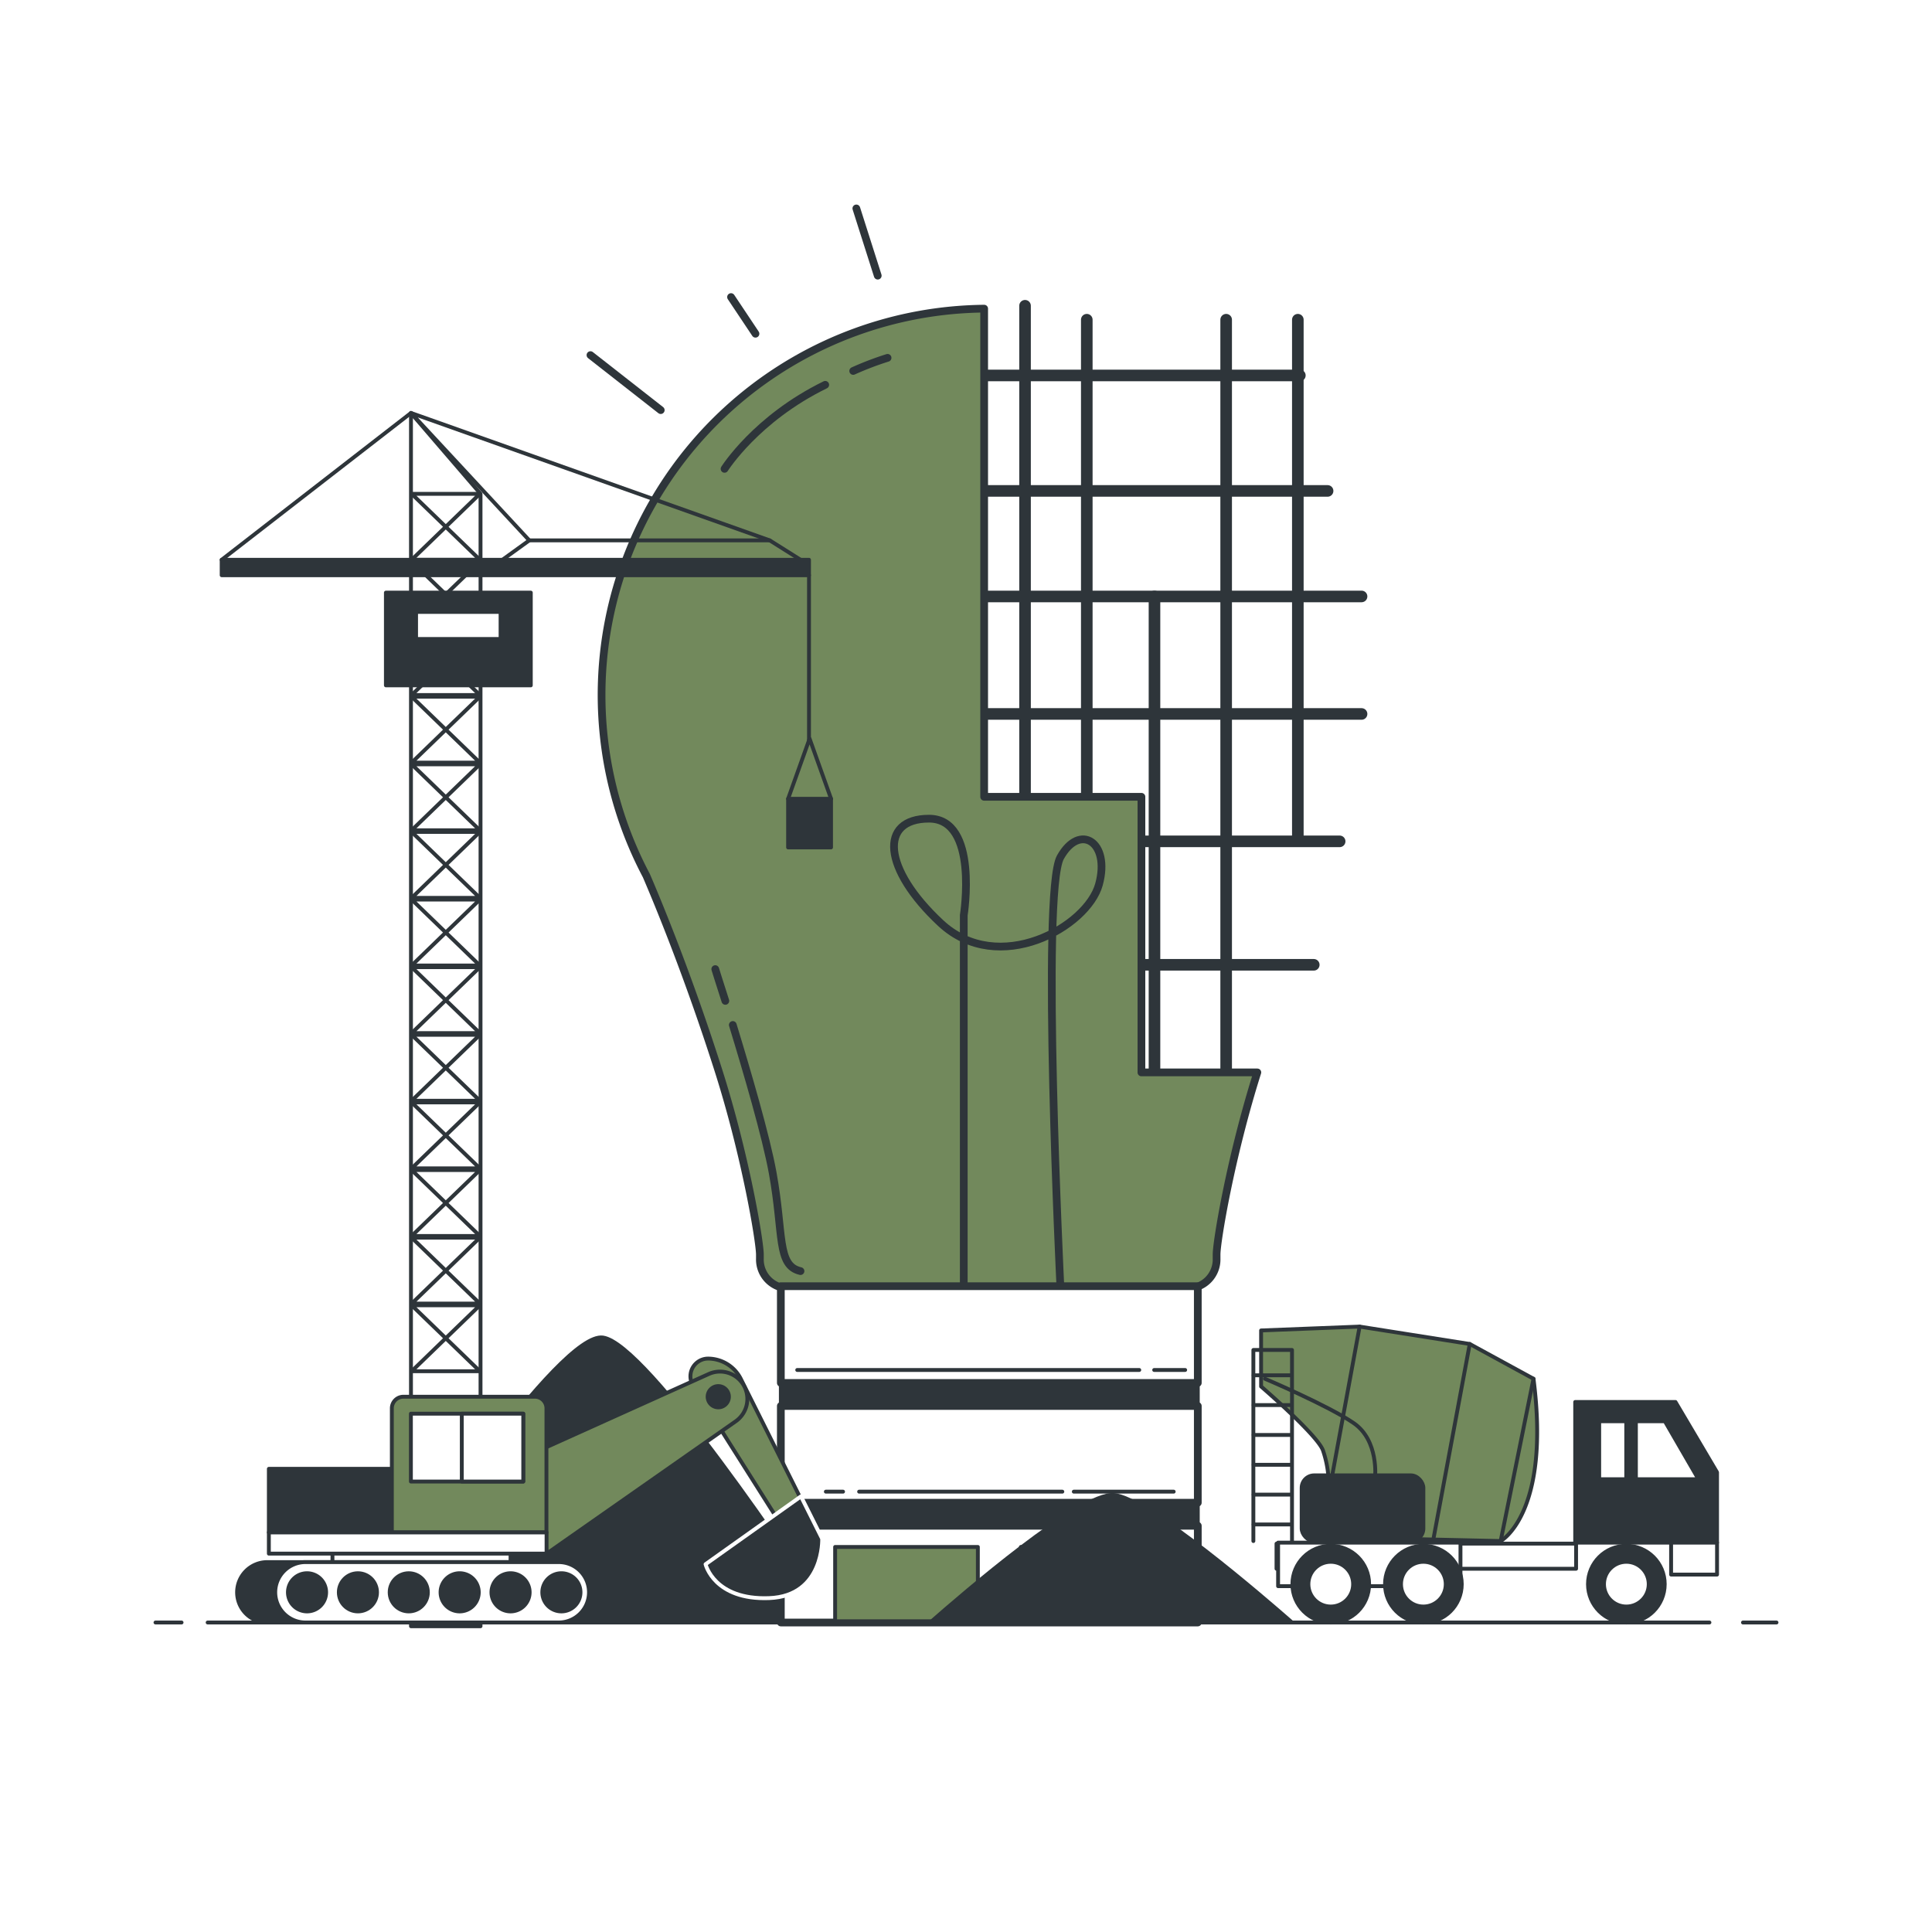 <svg class="animated" id="freepik_stories-create" xmlns="http://www.w3.org/2000/svg" viewBox="0 0 500 500" version="1.1" xmlns:xlink="http://www.w3.org/1999/xlink" xmlns:svgjs="http://svgjs.com/svgjs"><style>svg#freepik_stories-create:not(.animated) .animable {opacity: 0;}svg#freepik_stories-create.animated #freepik--Bulb--inject-2 {animation: 1s 1 forwards cubic-bezier(.36,-0.01,.5,1.38) slideRight;animation-delay: 0s;}svg#freepik_stories-create.animated #freepik--Ground--inject-2 {animation: 1s 1 forwards cubic-bezier(.36,-0.01,.5,1.38) lightSpeedLeft;animation-delay: 0s;}svg#freepik_stories-create.animated #freepik--Trucks--inject-2 {animation: 1s 1 forwards cubic-bezier(.36,-0.01,.5,1.38) zoomIn;animation-delay: 0s;}            @keyframes slideRight {                0% {                    opacity: 0;                    transform: translateX(30px);                }                100% {                    opacity: 1;                    transform: translateX(0);                }            }                    @keyframes lightSpeedLeft {              from {                transform: translate3d(-50%, 0, 0) skewX(20deg);                opacity: 0;              }              60% {                transform: skewX(-10deg);                opacity: 1;              }              80% {                transform: skewX(2deg);              }              to {                opacity: 1;                transform: translate3d(0, 0, 0);              }            }                    @keyframes zoomIn {                0% {                    opacity: 0;                    transform: scale(0.5);                }                100% {                    opacity: 1;                    transform: scale(1);                }            }        </style><g id="freepik--Bulb--inject-2" style="transform-origin: 223.62px 236.92px 0px;" class="animable"><path d="M215.41,419.9c-9.11-13.87-48-72.19-59.38-73.75-11.09-1.52-50.5,57.45-61.16,73.75Z" style="fill: rgb(46, 53, 58); stroke: rgb(46, 53, 58); stroke-linecap: round; stroke-linejoin: round; transform-origin: 155.14px 383.011px 0px;" id="el1pk74p9a776" class="animable"></path><line x1="265.28" y1="79.13" x2="265.28" y2="213.62" style="fill: none; stroke: rgb(46, 53, 58); stroke-linecap: round; stroke-linejoin: round; stroke-width: 3px; transform-origin: 265.28px 146.375px 0px;" id="elytin9lh8ez" class="animable"></line><line x1="281.26" y1="82.74" x2="281.26" y2="213.62" style="fill: none; stroke: rgb(46, 53, 58); stroke-linecap: round; stroke-linejoin: round; stroke-width: 3px; transform-origin: 281.26px 148.18px 0px;" id="eldyac93b5wi" class="animable"></line><line x1="298.78" y1="154.36" x2="298.78" y2="281.13" style="fill: none; stroke: rgb(46, 53, 58); stroke-linecap: round; stroke-linejoin: round; stroke-width: 3px; transform-origin: 298.78px 217.745px 0px;" id="elm2z1kn29gl" class="animable"></line><line x1="317.33" y1="82.74" x2="317.33" y2="281.13" style="fill: none; stroke: rgb(46, 53, 58); stroke-linecap: round; stroke-linejoin: round; stroke-width: 3px; transform-origin: 317.33px 181.935px 0px;" id="eli3n28h1998e" class="animable"></line><line x1="335.88" y1="82.74" x2="335.88" y2="217.23" style="fill: none; stroke: rgb(46, 53, 58); stroke-linecap: round; stroke-linejoin: round; stroke-width: 3px; transform-origin: 335.88px 149.985px 0px;" id="el6zicz7bs4ag" class="animable"></line><line x1="251.37" y1="97.16" x2="336.4" y2="97.16" style="fill: none; stroke: rgb(46, 53, 58); stroke-linecap: round; stroke-linejoin: round; stroke-width: 3px; transform-origin: 293.885px 97.16px 0px;" id="elpqee6z255q" class="animable"></line><line x1="251.37" y1="127.05" x2="343.58" y2="127.05" style="fill: none; stroke: rgb(46, 53, 58); stroke-linecap: round; stroke-linejoin: round; stroke-width: 3px; transform-origin: 297.475px 127.05px 0px;" id="eldg4v0b3vfzr" class="animable"></line><line x1="249.83" y1="154.36" x2="352.37" y2="154.36" style="fill: none; stroke: rgb(46, 53, 58); stroke-linecap: round; stroke-linejoin: round; stroke-width: 3px; transform-origin: 301.1px 154.36px 0px;" id="ele9uk19gp7hw" class="animable"></line><line x1="248.28" y1="184.77" x2="352.37" y2="184.77" style="fill: none; stroke: rgb(46, 53, 58); stroke-linecap: round; stroke-linejoin: round; stroke-width: 3px; transform-origin: 300.325px 184.77px 0px;" id="el1h6q7twg1jh" class="animable"></line><line x1="267.86" y1="217.74" x2="346.7" y2="217.74" style="fill: none; stroke: rgb(46, 53, 58); stroke-linecap: round; stroke-linejoin: round; stroke-width: 3px; transform-origin: 307.28px 217.74px 0px;" id="ela7d5gwwcy9k" class="animable"></line><line x1="288.47" y1="249.69" x2="340" y2="249.69" style="fill: none; stroke: rgb(46, 53, 58); stroke-linecap: round; stroke-linejoin: round; stroke-width: 3px; transform-origin: 314.235px 249.69px 0px;" id="elm2i3nsntjn" class="animable"></line><line x1="152.81" y1="91.9" x2="171" y2="106.14" style="fill: none; stroke: rgb(46, 53, 58); stroke-linecap: round; stroke-linejoin: round; stroke-width: 2px; transform-origin: 161.905px 99.02px 0px;" id="elm4647gs6hj8" class="animable"></line><line x1="189.19" y1="76.88" x2="195.52" y2="86.37" style="fill: none; stroke: rgb(46, 53, 58); stroke-linecap: round; stroke-linejoin: round; stroke-width: 2px; transform-origin: 192.355px 81.625px 0px;" id="elfos61x6541w" class="animable"></line><line x1="221.62" y1="53.94" x2="227.16" y2="71.34" style="fill: none; stroke: rgb(46, 53, 58); stroke-linecap: round; stroke-linejoin: round; stroke-width: 2px; transform-origin: 224.39px 62.64px 0px;" id="elp7tvkm1cgl" class="animable"></line><path d="M325.4,277.54h-30V206.21H254.7V79.88a100,100,0,0,0-87.42,146.73c3.26,7.59,10.92,26.18,18.59,50.22,7.09,22.19,10.79,44.5,10.79,47.87,0,.33,0,.67,0,1a7.48,7.48,0,0,0,7.47,7.74H307.38a7.49,7.49,0,0,0,7.47-7.74c0-.36,0-.7,0-1C314.83,321.37,318.46,299.49,325.4,277.54Z" style="fill: #72895C; stroke: rgb(46, 53, 58); stroke-linecap: round; stroke-linejoin: round; stroke-width: 2px; transform-origin: 240.544px 206.66px 0px;" id="elqutmu61dbo" class="animable"></path><path d="M220.81,96a80.31,80.31,0,0,1,8.89-3.39" style="fill: none; stroke: rgb(46, 53, 58); stroke-linecap: round; stroke-linejoin: round; stroke-width: 2px; transform-origin: 225.255px 94.305px 0px;" id="el6jd8tywm7wt" class="animable"></path><path d="M187.51,121.34s8.15-13,26.06-21.75" style="fill: none; stroke: rgb(46, 53, 58); stroke-linecap: round; stroke-linejoin: round; stroke-width: 2px; transform-origin: 200.54px 110.465px 0px;" id="eleytq5zjxqq" class="animable"></path><path d="M189.65,265.26c3.71,12.12,8.62,28.91,10.32,38.29,2.88,15.82,1,24,7.2,25.41" style="fill: none; stroke: rgb(46, 53, 58); stroke-linecap: round; stroke-linejoin: round; stroke-width: 2px; transform-origin: 198.41px 297.11px 0px;" id="el5z7vikyf6tg" class="animable"></path><path d="M185.11,250.8s1,3.25,2.61,8.23" style="fill: none; stroke: rgb(46, 53, 58); stroke-linecap: round; stroke-linejoin: round; stroke-width: 2px; transform-origin: 186.415px 254.915px 0px;" id="elzu0h1oktkxp" class="animable"></path><path d="M249.42,332.47v-95.6s4-25-9-25-12,13,3,27,38,1,41-10-5-16-10-7,0,111,0,111" style="fill: none; stroke: rgb(46, 53, 58); stroke-linecap: round; stroke-linejoin: round; stroke-width: 2px; transform-origin: 258.221px 272.37px 0px;" id="el7ftss0z1e6" class="animable"></path><rect x="202.08" y="332.86" width="107.91" height="25.04" style="fill: rgb(255, 255, 255); stroke: rgb(46, 53, 58); stroke-linecap: round; stroke-linejoin: round; stroke-width: 2px; transform-origin: 256.035px 345.38px 0px;" id="el6qwiw6xi08j" class="animable"></rect><rect x="202.08" y="363.86" width="107.91" height="25.04" style="fill: rgb(255, 255, 255); stroke: rgb(46, 53, 58); stroke-linecap: round; stroke-linejoin: round; stroke-width: 2px; transform-origin: 256.035px 376.38px 0px;" id="eles9cxvz6mue" class="animable"></rect><rect x="202.08" y="357.9" width="107.91" height="5.96" style="fill: rgb(46, 53, 58); stroke: rgb(46, 53, 58); stroke-linecap: round; stroke-linejoin: round; transform-origin: 256.035px 360.88px 0px;" id="elx2z8xruh6qg" class="animable"></rect><rect x="202.08" y="394.86" width="107.91" height="25.04" style="fill: rgb(255, 255, 255); stroke: rgb(46, 53, 58); stroke-linecap: round; stroke-linejoin: round; stroke-width: 2px; transform-origin: 256.035px 407.38px 0px;" id="elv74dp9yy66m" class="animable"></rect><line x1="298.7" y1="354.55" x2="306.72" y2="354.55" style="fill: none; stroke: rgb(46, 53, 58); stroke-linecap: round; stroke-linejoin: round; transform-origin: 302.71px 354.55px 0px;" id="elp36zbi2uo1l" class="animable"></line><line x1="206.32" y1="354.55" x2="294.84" y2="354.55" style="fill: none; stroke: rgb(46, 53, 58); stroke-linecap: round; stroke-linejoin: round; transform-origin: 250.58px 354.55px 0px;" id="eltlbnksq57ip" class="animable"></line><line x1="277.9" y1="386.04" x2="303.75" y2="386.04" style="fill: none; stroke: rgb(46, 53, 58); stroke-linecap: round; stroke-linejoin: round; transform-origin: 290.825px 386.04px 0px;" id="elnt6jbmad4or" class="animable"></line><line x1="222.34" y1="386.04" x2="274.93" y2="386.04" style="fill: none; stroke: rgb(46, 53, 58); stroke-linecap: round; stroke-linejoin: round; transform-origin: 248.635px 386.04px 0px;" id="els0jbsy8tern" class="animable"></line><line x1="213.73" y1="386.04" x2="218.18" y2="386.04" style="fill: none; stroke: rgb(46, 53, 58); stroke-linecap: round; stroke-linejoin: round; transform-origin: 215.955px 386.04px 0px;" id="elwdiwnofekg" class="animable"></line><rect x="202.08" y="388.9" width="107.91" height="5.96" style="fill: rgb(46, 53, 58); stroke: rgb(46, 53, 58); stroke-linecap: round; stroke-linejoin: round; transform-origin: 256.035px 391.88px 0px;" id="el502st2cgvu8" class="animable"></rect><rect x="216.13" y="400.35" width="36.94" height="19.23" style="fill: #72895C; stroke: rgb(46, 53, 58); stroke-linecap: round; stroke-linejoin: round; transform-origin: 234.6px 409.965px 0px;" id="el42vs2i2ibj3" class="animable"></rect><rect x="264.2" y="400.35" width="36.94" height="19.23" style="fill: #72895C; stroke: rgb(46, 53, 58); stroke-linecap: round; stroke-linejoin: round; transform-origin: 282.67px 409.965px 0px;" id="elvi3ur5kje5" class="animable"></rect></g><g id="freepik--Ground--inject-2" style="transform-origin: 250px 403.393px 0px;" class="animable"><path d="M334.37,419.9c-7.08-6.21-37.31-32.32-46.11-33-8.62-.69-39.22,25.72-47.5,33Z" style="fill: rgb(46, 53, 58); stroke: rgb(46, 53, 58); stroke-linecap: round; stroke-linejoin: round; transform-origin: 287.565px 403.393px 0px;" id="eloh9vabj7wr9" class="animable"></path><line x1="451.08" y1="419.9" x2="459.76" y2="419.9" style="fill: rgb(255, 255, 255); stroke: rgb(46, 53, 58); stroke-linecap: round; stroke-linejoin: round; transform-origin: 455.42px 419.9px 0px;" id="eltho759uvpk" class="animable"></line><line x1="53.74" y1="419.9" x2="442.4" y2="419.9" style="fill: rgb(255, 255, 255); stroke: rgb(46, 53, 58); stroke-linecap: round; stroke-linejoin: round; transform-origin: 248.07px 419.9px 0px;" id="elq25ista1fje" class="animable"></line><line x1="40.24" y1="419.9" x2="46.99" y2="419.9" style="fill: rgb(255, 255, 255); stroke: rgb(46, 53, 58); stroke-linecap: round; stroke-linejoin: round; transform-origin: 43.615px 419.9px 0px;" id="elahyinfi1a4q" class="animable"></line></g><g id="freepik--Trucks--inject-2" style="transform-origin: 250.87px 263.87px 0px;" class="animable"><polygon points="433.61 362.83 407.66 362.83 407.66 399.23 418.41 399.23 433.61 399.23 444.37 399.23 444.37 381.03 433.61 362.83" style="fill: rgb(46, 53, 58); stroke: rgb(46, 53, 58); stroke-linecap: round; stroke-linejoin: round; transform-origin: 426.015px 381.03px 0px;" id="el6w0jl7q5nlw" class="animable"></polygon><rect x="432.48" y="399.23" width="11.89" height="8.27" style="fill: rgb(255, 255, 255); stroke: rgb(46, 53, 58); stroke-linecap: round; stroke-linejoin: round; transform-origin: 438.425px 403.365px 0px;" id="el15vu9cogqto" class="animable"></rect><path d="M388.37,398.82s13-7,8.5-42l-16.5-9-28.5-4.5-25.5,1v14.5s14.5,12.5,16,16.5a27.72,27.72,0,0,1,1.5,8.5v14Z" style="fill: #72895C; stroke: rgb(46, 53, 58); stroke-linecap: round; stroke-linejoin: round; transform-origin: 362.093px 371.07px 0px;" id="elmo1yl84i1a8" class="animable"></path><line x1="396.87" y1="356.82" x2="388.37" y2="398.82" style="fill: none; stroke: rgb(46, 53, 58); stroke-linecap: round; stroke-linejoin: round; transform-origin: 392.62px 377.82px 0px;" id="elo56bnebqck9" class="animable"></line><line x1="380.37" y1="347.82" x2="370.87" y2="398.82" style="fill: none; stroke: rgb(46, 53, 58); stroke-linecap: round; stroke-linejoin: round; transform-origin: 375.62px 373.32px 0px;" id="el897ssu6gft3" class="animable"></line><line x1="351.87" y1="343.32" x2="344.87" y2="381.32" style="fill: none; stroke: rgb(46, 53, 58); stroke-linecap: round; stroke-linejoin: round; transform-origin: 348.37px 362.32px 0px;" id="elb7ojhsx215g" class="animable"></line><path d="M327.37,356.82s16.5,7,23,11.5,5.5,14,5.5,14" style="fill: none; stroke: rgb(46, 53, 58); stroke-linecap: round; stroke-linejoin: round; transform-origin: 341.648px 369.57px 0px;" id="elc1rcc3t83m" class="animable"></path><rect x="330.36" y="399.49" width="77.53" height="6.5" style="fill: rgb(255, 255, 255); stroke: rgb(46, 53, 58); stroke-linecap: round; stroke-linejoin: round; transform-origin: 369.125px 402.74px 0px;" id="eloo1jvdiwv" class="animable"></rect><polygon points="423.37 382.82 439.56 382.82 430.87 367.82 423.37 367.82 423.37 382.82" style="fill: rgb(255, 255, 255); stroke: rgb(46, 53, 58); stroke-linecap: round; stroke-linejoin: round; transform-origin: 431.465px 375.32px 0px;" id="eltqwvqd3v67" class="animable"></polygon><rect x="413.87" y="367.82" width="7" height="15" style="fill: rgb(255, 255, 255); stroke: rgb(46, 53, 58); stroke-linecap: round; stroke-linejoin: round; transform-origin: 417.37px 375.32px 0px;" id="el67hi82kukzs" class="animable"></rect><rect x="330.77" y="399.23" width="47.2" height="11.27" style="fill: rgb(255, 255, 255); stroke: rgb(46, 53, 58); stroke-linecap: round; stroke-linejoin: round; transform-origin: 354.37px 404.865px 0px;" id="ellzk05cjk4b7" class="animable"></rect><g id="elouwrcj7xbgl"><circle cx="420.9" cy="409.98" r="9.93" style="fill: rgb(46, 53, 58); stroke: rgb(46, 53, 58); stroke-linecap: round; stroke-linejoin: round; transform-origin: 420.9px 409.98px 0px; transform: rotate(-10.24deg);" class="animable" id="elibs581v803i"></circle></g><circle cx="420.9" cy="409.98" r="5.79" style="fill: rgb(255, 255, 255); stroke: rgb(46, 53, 58); stroke-linecap: round; stroke-linejoin: round; transform-origin: 420.9px 409.98px 0px;" id="elm59k9nba71" class="animable"></circle><g id="elzlrk85umlso"><circle cx="344.4" cy="409.98" r="9.93" style="fill: rgb(46, 53, 58); stroke: rgb(46, 53, 58); stroke-linecap: round; stroke-linejoin: round; transform-origin: 344.4px 409.98px 0px; transform: rotate(-10.04deg);" class="animable" id="elyiwwdl0yw2d"></circle></g><circle cx="344.4" cy="409.98" r="5.79" style="fill: rgb(255, 255, 255); stroke: rgb(46, 53, 58); stroke-linecap: round; stroke-linejoin: round; transform-origin: 344.4px 409.98px 0px;" id="elympdbz6s278" class="animable"></circle><g id="elvmcy5dwx6ap"><circle cx="368.37" cy="409.98" r="9.93" style="fill: rgb(46, 53, 58); stroke: rgb(46, 53, 58); stroke-linecap: round; stroke-linejoin: round; transform-origin: 368.37px 409.98px 0px; transform: rotate(-42.56deg);" class="animable" id="elfsew2a5qcnj"></circle></g><circle cx="368.37" cy="409.98" r="5.79" style="fill: rgb(255, 255, 255); stroke: rgb(46, 53, 58); stroke-linecap: round; stroke-linejoin: round; transform-origin: 368.37px 409.98px 0px;" id="el7r1a5q15c8t" class="animable"></circle><rect x="336.87" y="381.82" width="31.5" height="17" rx="3.25" style="fill: rgb(46, 53, 58); stroke: rgb(46, 53, 58); stroke-linecap: round; stroke-linejoin: round; transform-origin: 352.62px 390.32px 0px;" id="elyookqgdqnl" class="animable"></rect><polyline points="324.37 398.82 324.37 349.37 334.37 349.37 334.37 398.82" style="fill: none; stroke: rgb(46, 53, 58); stroke-linecap: round; stroke-linejoin: round; transform-origin: 329.37px 374.095px 0px;" id="elbu3xgsxectl" class="animable"></polyline><line x1="324.44" y1="355.92" x2="334.26" y2="355.92" style="fill: none; stroke: rgb(46, 53, 58); stroke-linecap: round; stroke-linejoin: round; transform-origin: 329.35px 355.92px 0px;" id="elusdepn53cu" class="animable"></line><line x1="324.44" y1="363.64" x2="334.26" y2="363.64" style="fill: none; stroke: rgb(46, 53, 58); stroke-linecap: round; stroke-linejoin: round; transform-origin: 329.35px 363.64px 0px;" id="elkg9l6xeikl" class="animable"></line><line x1="324.44" y1="371.36" x2="334.26" y2="371.36" style="fill: none; stroke: rgb(46, 53, 58); stroke-linecap: round; stroke-linejoin: round; transform-origin: 329.35px 371.36px 0px;" id="elvz7nx2u8kuf" class="animable"></line><line x1="324.44" y1="379.09" x2="334.26" y2="379.09" style="fill: none; stroke: rgb(46, 53, 58); stroke-linecap: round; stroke-linejoin: round; transform-origin: 329.35px 379.09px 0px;" id="el8nu678eauzu" class="animable"></line><line x1="324.44" y1="386.81" x2="334.26" y2="386.81" style="fill: none; stroke: rgb(46, 53, 58); stroke-linecap: round; stroke-linejoin: round; transform-origin: 329.35px 386.81px 0px;" id="el5d5zs7wcqt5" class="animable"></line><line x1="324.44" y1="394.53" x2="334.26" y2="394.53" style="fill: none; stroke: rgb(46, 53, 58); stroke-linecap: round; stroke-linejoin: round; transform-origin: 329.35px 394.53px 0px;" id="elspt2hxfhcpk" class="animable"></line><polygon points="124.36 420.87 106.36 420.87 106.36 106.87 124.36 127.8 124.36 420.87" style="fill: none; stroke: rgb(46, 53, 58); stroke-linecap: round; stroke-linejoin: round; transform-origin: 115.36px 263.87px 0px;" id="eljczpjp5j55j" class="animable"></polygon><polygon points="106.54 354.87 124.19 354.87 106.54 337.8 124.19 337.8 106.54 354.87" style="fill: none; stroke: rgb(46, 53, 58); stroke-linecap: round; stroke-linejoin: round; transform-origin: 115.365px 346.335px 0px;" id="el08q5oe0hpbmn" class="animable"></polygon><polygon points="106.54 337.37 124.19 337.37 106.54 320.3 124.19 320.3 106.54 337.37" style="fill: none; stroke: rgb(46, 53, 58); stroke-linecap: round; stroke-linejoin: round; transform-origin: 115.365px 328.835px 0px;" id="eltj3szgm3bu" class="animable"></polygon><polygon points="106.54 319.87 124.19 319.87 106.54 302.8 124.19 302.8 106.54 319.87" style="fill: none; stroke: rgb(46, 53, 58); stroke-linecap: round; stroke-linejoin: round; transform-origin: 115.365px 311.335px 0px;" id="elclbghgpy3gn" class="animable"></polygon><polygon points="106.54 302.37 124.19 302.37 106.54 285.3 124.19 285.3 106.54 302.37" style="fill: none; stroke: rgb(46, 53, 58); stroke-linecap: round; stroke-linejoin: round; transform-origin: 115.365px 293.835px 0px;" id="elgqog950k8v7" class="animable"></polygon><polygon points="106.54 284.87 124.19 284.87 106.54 267.8 124.19 267.8 106.54 284.87" style="fill: none; stroke: rgb(46, 53, 58); stroke-linecap: round; stroke-linejoin: round; transform-origin: 115.365px 276.335px 0px;" id="elrsid3pucw29" class="animable"></polygon><polygon points="106.54 267.37 124.19 267.37 106.54 250.3 124.19 250.3 106.54 267.37" style="fill: none; stroke: rgb(46, 53, 58); stroke-linecap: round; stroke-linejoin: round; transform-origin: 115.365px 258.835px 0px;" id="elspomluta8hs" class="animable"></polygon><polygon points="106.54 249.87 124.19 249.87 106.54 232.8 124.19 232.8 106.54 249.87" style="fill: none; stroke: rgb(46, 53, 58); stroke-linecap: round; stroke-linejoin: round; transform-origin: 115.365px 241.335px 0px;" id="elm1zg6vakmu" class="animable"></polygon><polygon points="106.54 232.37 124.19 232.37 106.54 215.3 124.19 215.3 106.54 232.37" style="fill: none; stroke: rgb(46, 53, 58); stroke-linecap: round; stroke-linejoin: round; transform-origin: 115.365px 223.835px 0px;" id="elu7ejq8xdsmb" class="animable"></polygon><polygon points="106.54 214.87 124.19 214.87 106.54 197.8 124.19 197.8 106.54 214.87" style="fill: none; stroke: rgb(46, 53, 58); stroke-linecap: round; stroke-linejoin: round; transform-origin: 115.365px 206.335px 0px;" id="el89xjmfx3yl8" class="animable"></polygon><polygon points="106.54 197.37 124.19 197.37 106.54 180.3 124.19 180.3 106.54 197.37" style="fill: none; stroke: rgb(46, 53, 58); stroke-linecap: round; stroke-linejoin: round; transform-origin: 115.365px 188.835px 0px;" id="elos34opa6zy9" class="animable"></polygon><polygon points="106.54 179.87 124.19 179.87 106.54 162.8 124.19 162.8 106.54 179.87" style="fill: none; stroke: rgb(46, 53, 58); stroke-linecap: round; stroke-linejoin: round; transform-origin: 115.365px 171.335px 0px;" id="elkua01f64syo" class="animable"></polygon><polygon points="106.54 162.37 124.19 162.37 106.54 145.3 124.19 145.3 106.54 162.37" style="fill: none; stroke: rgb(46, 53, 58); stroke-linecap: round; stroke-linejoin: round; transform-origin: 115.365px 153.835px 0px;" id="eldm3xirt0eed" class="animable"></polygon><polygon points="106.54 144.87 124.19 144.87 106.54 127.8 124.19 127.8 106.54 144.87" style="fill: none; stroke: rgb(46, 53, 58); stroke-linecap: round; stroke-linejoin: round; transform-origin: 115.365px 136.335px 0px;" id="el40xcfuwjkxq" class="animable"></polygon><polygon points="207.93 145.34 199.21 139.85 136.98 139.85 129.38 145.34 207.93 145.34" style="fill: none; stroke: rgb(46, 53, 58); stroke-linecap: round; stroke-linejoin: round; transform-origin: 168.655px 142.595px 0px;" id="elfqvpjca87jp" class="animable"></polygon><rect x="57.37" y="144.87" width="152" height="4" style="fill: rgb(46, 53, 58); stroke: rgb(46, 53, 58); stroke-linecap: round; stroke-linejoin: round; transform-origin: 133.37px 146.87px 0px;" id="elbi5kid9dtpg" class="animable"></rect><polyline points="199.21 139.85 106.36 106.87 136.98 139.85" style="fill: none; stroke: rgb(46, 53, 58); stroke-linecap: round; stroke-linejoin: round; transform-origin: 152.785px 123.36px 0px;" id="elg930sbmrdqd" class="animable"></polyline><line x1="106.37" y1="106.87" x2="57.37" y2="144.87" style="fill: none; stroke: rgb(46, 53, 58); stroke-linecap: round; stroke-linejoin: round; transform-origin: 81.87px 125.87px 0px;" id="elrd5cm9vwf7" class="animable"></line><rect x="99.87" y="153.37" width="37.5" height="24" style="fill: rgb(46, 53, 58); stroke: rgb(46, 53, 58); stroke-linecap: round; stroke-linejoin: round; transform-origin: 118.62px 165.37px 0px;" id="el2cmxov8oixn" class="animable"></rect><rect x="107.68" y="158.37" width="21.87" height="7" style="fill: rgb(255, 255, 255); stroke: rgb(46, 53, 58); stroke-linecap: round; stroke-linejoin: round; transform-origin: 118.615px 161.87px 0px;" id="elb5l7nohua4" class="animable"></rect><line x1="209.37" y1="148.87" x2="209.37" y2="191.99" style="fill: rgb(255, 255, 255); stroke: rgb(46, 53, 58); stroke-linecap: round; stroke-linejoin: round; transform-origin: 209.37px 170.43px 0px;" id="el41cnxkf2jit" class="animable"></line><rect x="203.96" y="206.72" width="11.11" height="12.59" style="fill: rgb(46, 53, 58); stroke: rgb(46, 53, 58); stroke-linecap: round; stroke-linejoin: round; transform-origin: 209.515px 213.015px 0px;" id="elvzv4m4yzn4o" class="animable"></rect><polyline points="203.96 206.72 209.52 191.17 215.08 206.72" style="fill: none; stroke: rgb(46, 53, 58); stroke-linecap: round; stroke-linejoin: round; transform-origin: 209.52px 198.945px 0px;" id="elfvowpeugl0l" class="animable"></polyline><path d="M179.4,358.65l24,37.94,6-4.39-17.66-35.32a9.55,9.55,0,0,0-8.55-5.28h0A4.59,4.59,0,0,0,179.4,358.65Z" style="fill: #72895C; stroke: rgb(46, 53, 58); stroke-linecap: round; stroke-linejoin: round; transform-origin: 194.042px 374.095px 0px;" id="el1eb3pz7ghhq" class="animable"></path><path d="M207.29,387.26,182.6,404.82s2.2,9.32,16.46,8.77,13.72-15.36,13.72-15.36Z" style="fill: rgb(46, 53, 58); stroke: rgb(255, 255, 255); stroke-linecap: round; stroke-linejoin: round; transform-origin: 197.691px 400.437px 0px;" id="eld7m2ron75tg" class="animable"></path><path d="M138.71,375.74l44.72-20.15a7.08,7.08,0,0,1,8.6,2.25h0a7.07,7.07,0,0,1-1.64,10l-48.93,34.25Z" style="fill: #72895C; stroke: rgb(46, 53, 58); stroke-linecap: round; stroke-linejoin: round; transform-origin: 166.062px 378.528px 0px;" id="el4qn9ka6qsgh" class="animable"></path><rect x="86.04" y="400.43" width="46.09" height="7.13" style="fill: rgb(255, 255, 255); stroke: rgb(46, 53, 58); stroke-linecap: round; stroke-linejoin: round; transform-origin: 109.085px 403.995px 0px;" id="el03ofpy5k2h7s" class="animable"></rect><rect x="69.58" y="380.13" width="40.05" height="16.46" style="fill: rgb(46, 53, 58); stroke: rgb(46, 53, 58); stroke-linecap: round; stroke-linejoin: round; transform-origin: 89.605px 388.36px 0px;" id="el93jnzje7c1t" class="animable"></rect><path d="M104.42,361.47h34a3,3,0,0,1,3,3v32.1a0,0,0,0,1,0,0H101.41a0,0,0,0,1,0,0v-32.1A3,3,0,0,1,104.42,361.47Z" style="fill: #72895C; stroke: rgb(46, 53, 58); stroke-linecap: round; stroke-linejoin: round; transform-origin: 121.415px 379.02px 0px;" id="el1dblk1ik7lb" class="animable"></path><path d="M69.17,419.9h65.57a7.81,7.81,0,0,0,7.81-7.81h0a7.82,7.82,0,0,0-7.81-7.82H69.17a7.82,7.82,0,0,0-7.81,7.82h0A7.81,7.81,0,0,0,69.17,419.9Z" style="fill: rgb(46, 53, 58); stroke: rgb(46, 53, 58); stroke-linecap: round; stroke-linejoin: round; transform-origin: 101.955px 412.085px 0px;" id="elplmtpe5ywp" class="animable"></path><path d="M79.05,419.9h65.56a7.82,7.82,0,0,0,7.82-7.81h0a7.82,7.82,0,0,0-7.82-7.82H79.05a7.82,7.82,0,0,0-7.82,7.82h0A7.82,7.82,0,0,0,79.05,419.9Z" style="fill: rgb(255, 255, 255); stroke: rgb(46, 53, 58); stroke-linecap: round; stroke-linejoin: round; transform-origin: 111.83px 412.085px 0px;" id="elz4qd05rrjwp" class="animable"></path><rect x="69.58" y="396.59" width="71.87" height="5.49" style="fill: rgb(255, 255, 255); stroke: rgb(46, 53, 58); stroke-linecap: round; stroke-linejoin: round; transform-origin: 105.515px 399.335px 0px;" id="eln2cew5icbnn" class="animable"></rect><path d="M84.4,412.09a4.94,4.94,0,1,1-4.94-4.94A4.94,4.94,0,0,1,84.4,412.09Z" style="fill: rgb(46, 53, 58); stroke: rgb(46, 53, 58); stroke-linecap: round; stroke-linejoin: round; transform-origin: 79.46px 412.09px 0px;" id="el7q1ocxjxhaa" class="animable"></path><circle cx="92.63" cy="412.09" r="4.94" style="fill: rgb(46, 53, 58); stroke: rgb(46, 53, 58); stroke-linecap: round; stroke-linejoin: round; transform-origin: 92.63px 412.09px 0px;" id="el8n7di37029h" class="animable"></circle><circle cx="105.79" cy="412.09" r="4.94" style="fill: rgb(46, 53, 58); stroke: rgb(46, 53, 58); stroke-linecap: round; stroke-linejoin: round; transform-origin: 105.79px 412.09px 0px;" id="elb2xmsc5kh9o" class="animable"></circle><path d="M123.9,412.09a4.94,4.94,0,1,1-4.94-4.94A4.94,4.94,0,0,1,123.9,412.09Z" style="fill: rgb(46, 53, 58); stroke: rgb(46, 53, 58); stroke-linecap: round; stroke-linejoin: round; transform-origin: 118.96px 412.09px 0px;" id="el3dn2jbr37x4" class="animable"></path><path d="M137.07,412.09a4.94,4.94,0,1,1-4.94-4.94A4.94,4.94,0,0,1,137.07,412.09Z" style="fill: rgb(46, 53, 58); stroke: rgb(46, 53, 58); stroke-linecap: round; stroke-linejoin: round; transform-origin: 132.13px 412.09px 0px;" id="ely1khx7ign7" class="animable"></path><path d="M150.23,412.09a4.94,4.94,0,1,1-4.93-4.94A4.93,4.93,0,0,1,150.23,412.09Z" style="fill: rgb(46, 53, 58); stroke: rgb(46, 53, 58); stroke-linecap: round; stroke-linejoin: round; transform-origin: 145.29px 412.09px 0px;" id="el4xczrhod8si" class="animable"></path><path d="M188.64,361.47a2.75,2.75,0,1,0-2.74,2.75A2.74,2.74,0,0,0,188.64,361.47Z" style="fill: rgb(46, 53, 58); stroke: rgb(46, 53, 58); stroke-linecap: round; stroke-linejoin: round; transform-origin: 185.89px 361.47px 0px;" id="elakb5zlqz93u" class="animable"></path><rect x="106.34" y="365.86" width="29.08" height="17.56" style="fill: rgb(255, 255, 255); stroke: rgb(46, 53, 58); stroke-linecap: round; stroke-linejoin: round; transform-origin: 120.88px 374.64px 0px;" id="elp4q941tq6il" class="animable"></rect><rect x="119.51" y="365.86" width="15.91" height="17.56" style="fill: rgb(255, 255, 255); stroke: rgb(46, 53, 58); stroke-linecap: round; stroke-linejoin: round; transform-origin: 127.465px 374.64px 0px;" id="elscoilyxxoj" class="animable"></rect></g><defs>     <filter id="active" height="200%">         <feMorphology in="SourceAlpha" result="DILATED" operator="dilate" radius="2"></feMorphology>                <feFlood flood-color="#32DFEC" flood-opacity="1" result="PINK"></feFlood>        <feComposite in="PINK" in2="DILATED" operator="in" result="OUTLINE"></feComposite>        <feMerge>            <feMergeNode in="OUTLINE"></feMergeNode>            <feMergeNode in="SourceGraphic"></feMergeNode>        </feMerge>    </filter>    <filter id="hover" height="200%">        <feMorphology in="SourceAlpha" result="DILATED" operator="dilate" radius="2"></feMorphology>                <feFlood flood-color="#ff0000" flood-opacity="0.5" result="PINK"></feFlood>        <feComposite in="PINK" in2="DILATED" operator="in" result="OUTLINE"></feComposite>        <feMerge>            <feMergeNode in="OUTLINE"></feMergeNode>            <feMergeNode in="SourceGraphic"></feMergeNode>        </feMerge>            <feColorMatrix type="matrix" values="0   0   0   0   0                0   1   0   0   0                0   0   0   0   0                0   0   0   1   0 "></feColorMatrix>    </filter></defs></svg>